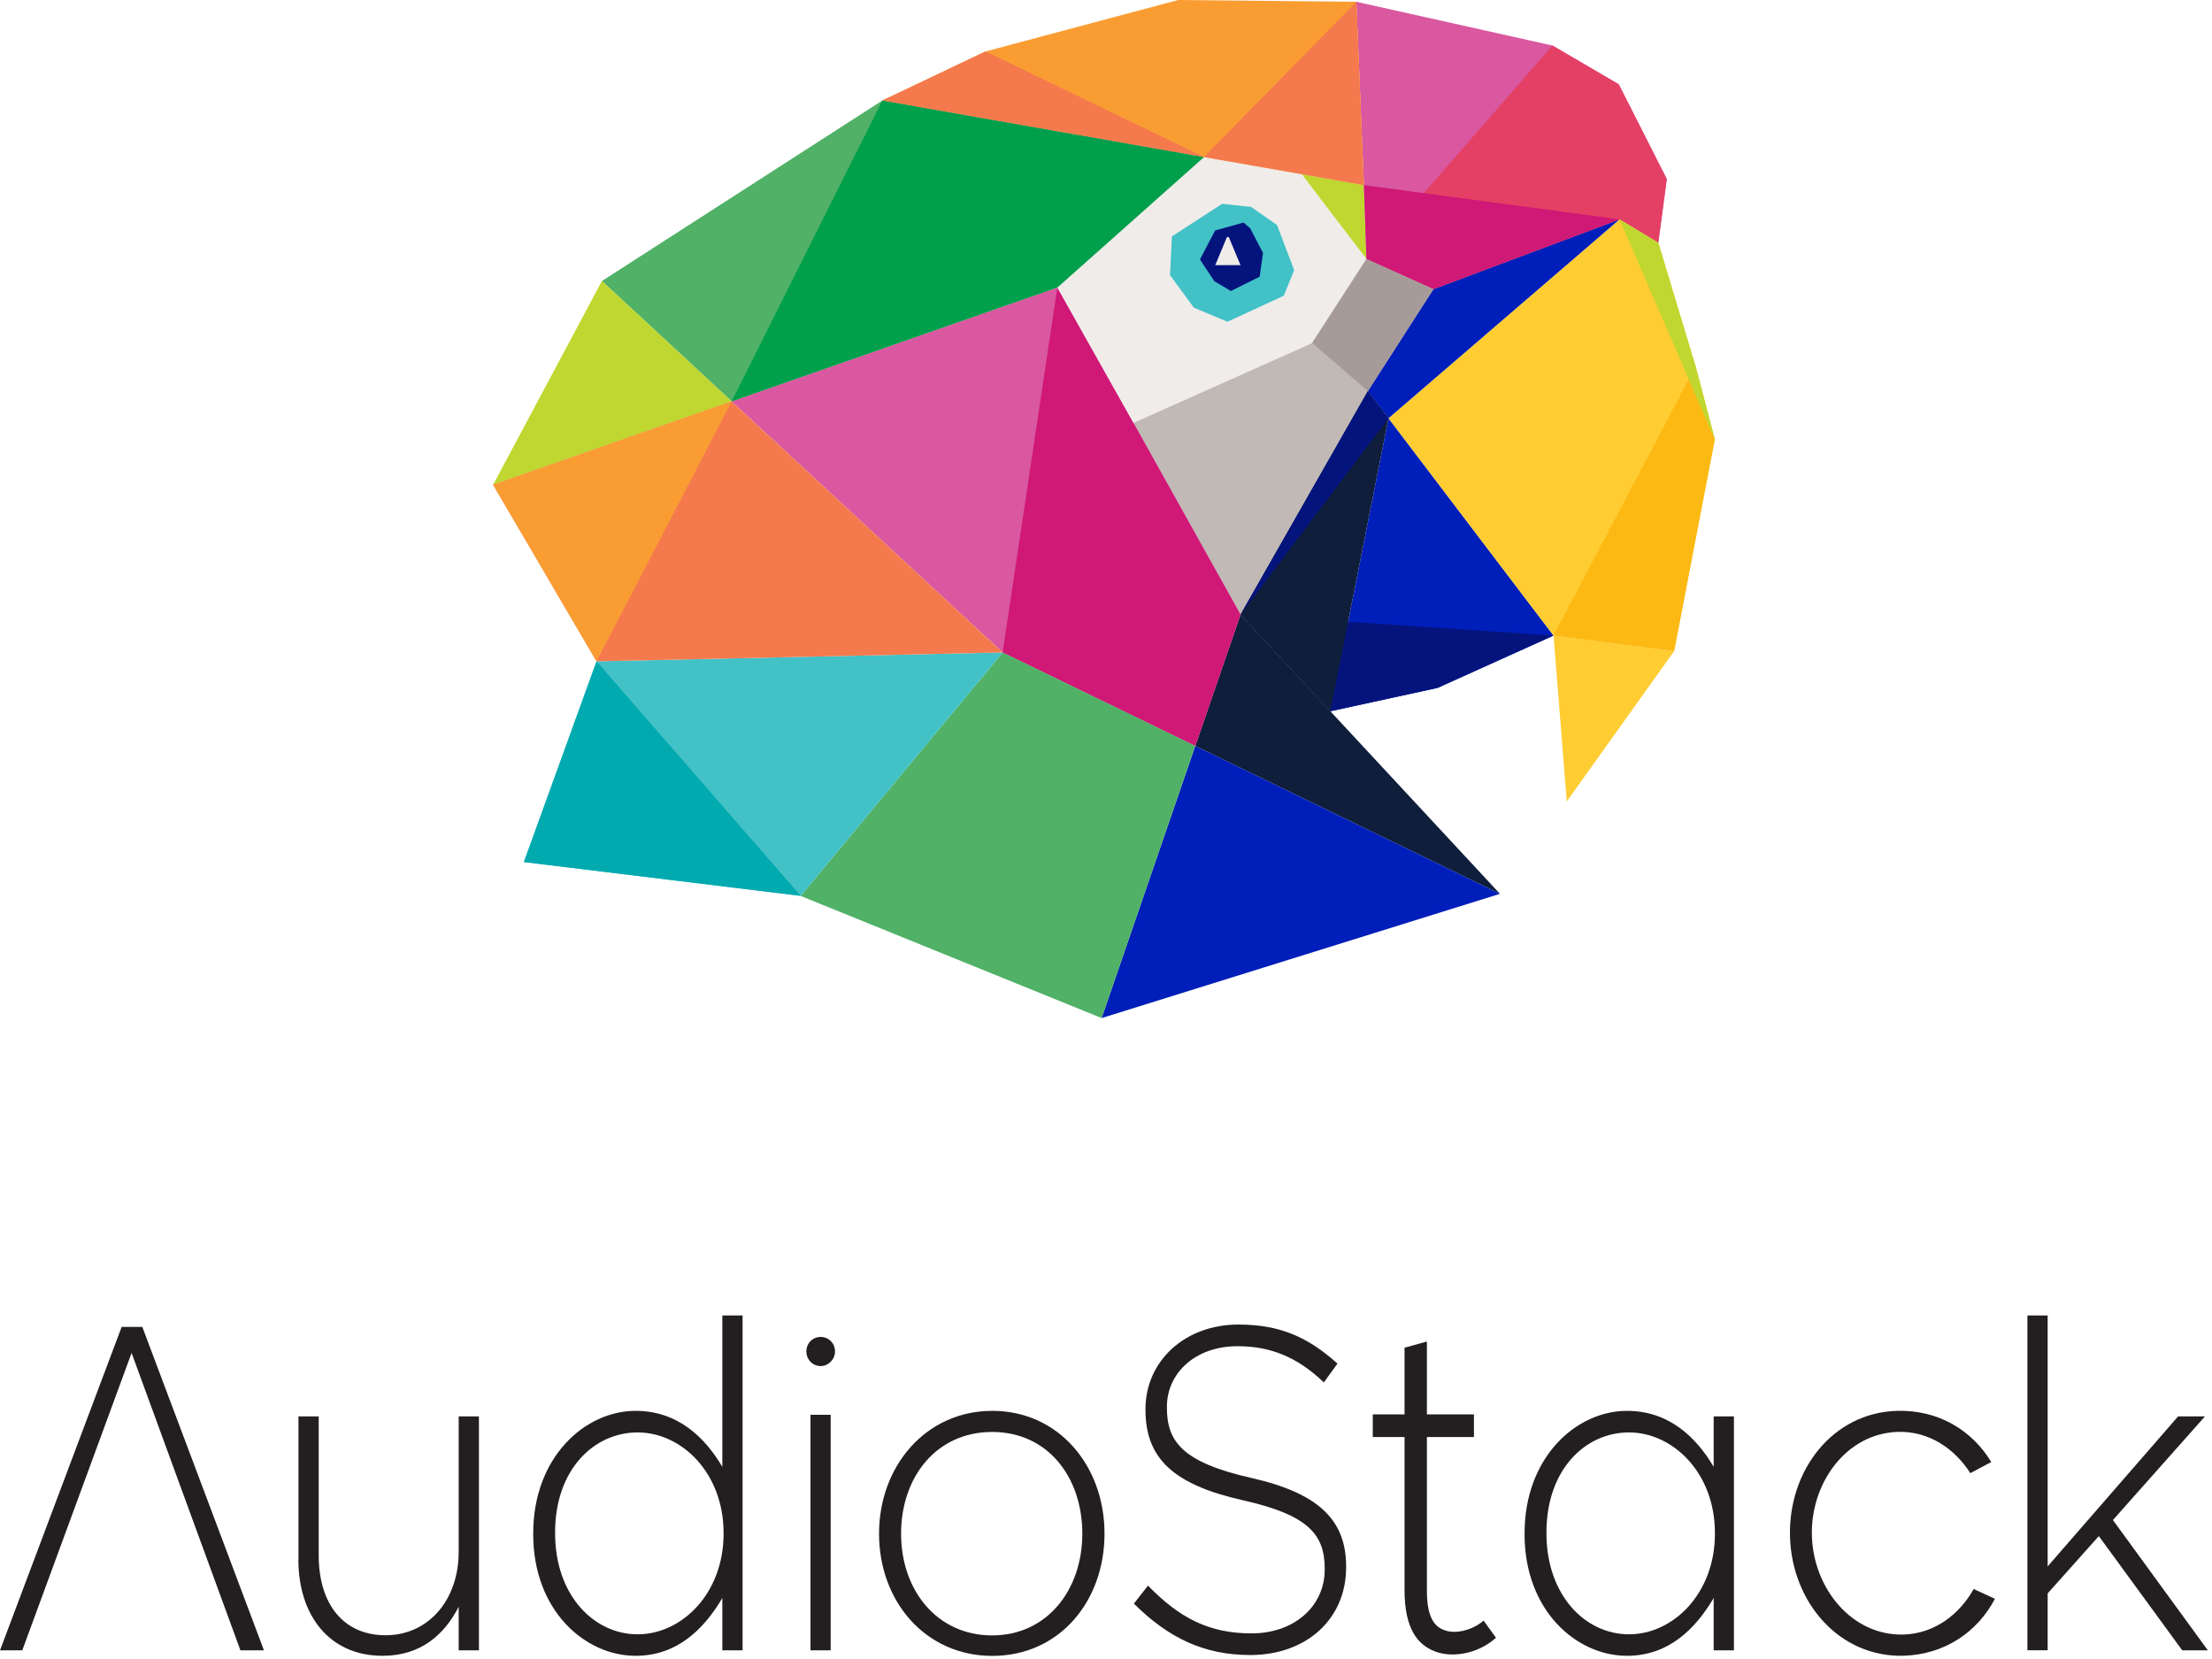<svg width="284" height="213" viewBox="0 0 284 213" fill="none" xmlns="http://www.w3.org/2000/svg">
<g clip-path="url(#clip0_114_471)">
<path fill-rule="evenodd" clip-rule="evenodd" d="M145.52 54.28L135.75 36.91L154.58 20.16L167.13 22.36L175.44 33.25L168.47 44.03L145.52 54.28Z" fill="#EFECEA"/>
<path fill-rule="evenodd" clip-rule="evenodd" d="M159.27 78.9L145.52 54.28L168.47 44.03L175.44 33.25L184.04 37.12L175.62 50.21L159.27 78.9Z" fill="#C1B9B6"/>
<path fill-rule="evenodd" clip-rule="evenodd" d="M175.44 33.25L175.11 23.77L167.13 22.36L175.44 33.25Z" fill="#BFD730"/>
<path fill-rule="evenodd" clip-rule="evenodd" d="M192.58 114.76L153.46 95.77L159.27 78.9L192.58 114.76Z" fill="#0E1E3B"/>
<path fill-rule="evenodd" clip-rule="evenodd" d="M175.11 23.77L174.14 0.23L199.31 5.84L207.83 10.82L214 22.99L212.91 31.16L207.94 28.16L184.04 37.12L175.44 33.25L175.11 23.77Z" fill="#D958A0"/>
<path fill-rule="evenodd" clip-rule="evenodd" d="M170.8 91.32L184.57 88.32L199.46 81.6L178.27 53.7L170.8 91.32Z" fill="#001EB9"/>
<path fill-rule="evenodd" clip-rule="evenodd" d="M201.16 102.89L199.46 81.6L214.94 83.6L201.16 102.89Z" fill="#FFCC32"/>
<path fill-rule="evenodd" clip-rule="evenodd" d="M212.91 31.16L217.7 47.04L220.16 56.43L214.94 83.6L199.46 81.6L178.27 53.7L207.94 28.16L212.91 31.16Z" fill="#FFCC32"/>
<path fill-rule="evenodd" clip-rule="evenodd" d="M184.04 37.12L175.62 50.21L178.27 53.7L207.94 28.16L184.04 37.12Z" fill="#001EB9"/>
<path fill-rule="evenodd" clip-rule="evenodd" d="M93.94 51.53L128.73 83.77L153.46 95.77L159.27 78.9L145.52 54.28L135.75 36.91L93.94 51.53Z" fill="#D958A0"/>
<path fill-rule="evenodd" clip-rule="evenodd" d="M128.73 83.77L153.46 95.77L159.27 78.9L145.52 54.28L135.75 36.91L128.73 83.77Z" fill="#D01876"/>
<path fill-rule="evenodd" clip-rule="evenodd" d="M167.13 22.36L175.11 23.77L174.14 0.23L151.28 0L126.54 6.6L113.29 12.9L154.58 20.16L167.13 22.36Z" fill="#F99D33"/>
<path fill-rule="evenodd" clip-rule="evenodd" d="M113.29 12.9L77.28 36.08L93.94 51.53L135.75 36.91L154.58 20.16L113.29 12.9Z" fill="#50B167"/>
<path fill-rule="evenodd" clip-rule="evenodd" d="M93.94 51.53L63.31 62.24L77.28 36.08L93.94 51.53Z" fill="#BFD730"/>
<path fill-rule="evenodd" clip-rule="evenodd" d="M141.44 130.71L192.58 114.76L153.46 95.77L141.44 130.71Z" fill="#001EB9"/>
<path fill-rule="evenodd" clip-rule="evenodd" d="M153.46 95.77L128.73 83.77L102.8 115.02V115.03L141.44 130.71L153.46 95.77Z" fill="#50B167"/>
<path fill-rule="evenodd" clip-rule="evenodd" d="M102.8 115.02L128.73 83.77L76.59 84.91L67.26 110.68L102.8 115.02Z" fill="#42C1C7"/>
<path fill-rule="evenodd" clip-rule="evenodd" d="M76.59 84.91L63.31 62.24L93.94 51.53L128.73 83.77L76.59 84.91Z" fill="#F47A4D"/>
<path d="M157.59 41.31L153.28 39.5L150.22 35.32L150.46 30.35L156.91 26.17L160.64 26.57L163.96 28.9L166.16 34.68L164.82 37.97L157.59 41.31Z" fill="#42C1C7"/>
<path fill-rule="evenodd" clip-rule="evenodd" d="M102.8 115.02L67.26 110.68L76.59 84.91L102.8 115.02Z" fill="#00AAAF"/>
<path fill-rule="evenodd" clip-rule="evenodd" d="M93.94 51.53L63.31 62.24L76.59 84.91L93.94 51.53Z" fill="#F99D33"/>
<path fill-rule="evenodd" clip-rule="evenodd" d="M93.94 51.53L135.75 36.91L154.58 20.16L113.29 12.9L93.94 51.53Z" fill="#009F4C"/>
<path fill-rule="evenodd" clip-rule="evenodd" d="M154.58 20.16L113.29 12.9L126.54 6.6L154.58 20.16Z" fill="#F47A4D"/>
<path fill-rule="evenodd" clip-rule="evenodd" d="M174.14 0.23L175.11 23.77L167.13 22.36L154.58 20.16L174.14 0.23Z" fill="#F47A4D"/>
<path fill-rule="evenodd" clip-rule="evenodd" d="M199.31 5.84L207.83 10.82L214 22.99L212.91 31.16L207.94 28.16L184.04 37.12L175.44 33.25L199.31 5.84Z" fill="#E44066"/>
<path fill-rule="evenodd" clip-rule="evenodd" d="M207.94 28.16L184.04 37.12L175.44 33.25L175.11 23.77L207.94 28.16Z" fill="#D01876"/>
<path fill-rule="evenodd" clip-rule="evenodd" d="M199.46 81.6L184.57 88.32L170.8 91.32L159.27 78.9L199.46 81.6Z" fill="#05147D"/>
<path fill-rule="evenodd" clip-rule="evenodd" d="M159.27 78.9L175.62 50.21L178.27 53.7L170.8 91.32L159.27 78.9Z" fill="#0E1E3B"/>
<path fill-rule="evenodd" clip-rule="evenodd" d="M178.27 53.7L175.62 50.21L159.27 78.9L178.27 53.7Z" fill="#05147D"/>
<path fill-rule="evenodd" clip-rule="evenodd" d="M217.7 47.04L220.16 56.43L214.94 83.6L199.46 81.6L217.7 47.04Z" fill="#FDB913"/>
<path fill-rule="evenodd" clip-rule="evenodd" d="M220.16 56.43L217.7 47.04L212.91 31.16L207.94 28.16L220.16 56.43Z" fill="#BFD730"/>
<path fill-rule="evenodd" clip-rule="evenodd" d="M168.47 44.03L145.52 54.28L135.75 36.91L168.47 44.03Z" fill="#EFECEA"/>
<path fill-rule="evenodd" clip-rule="evenodd" d="M175.62 50.21L184.04 37.12L175.44 33.25L168.47 44.03L175.62 50.21Z" fill="#A69B98"/>
<path d="M160.55 29.34L159.66 28.57L156.01 29.59L154.06 33.31L155.91 36.1L158.03 37.36L161.73 35.53L162.16 32.48L160.53 29.34H160.55Z" fill="#05147D"/>
<path d="M159 34.04H156.28H156.03L157.53 30.43H157.76L159.27 34.04H159Z" fill="#EFECEA"/>
<path d="M16.89 173.72L2.86 211.89H0L15.62 170.36H18.27L33.89 211.89H30.87L16.9 173.72H16.89Z" fill="#231F20"/>
<path d="M38.32 200.23V181.85H40.92V199.7C40.92 205.89 44.05 209.95 49.51 209.95C54.97 209.95 58.89 205.47 58.89 199.23V181.85H61.49V211.89H58.89V206.29C57.09 209.82 54.07 212.59 49.13 212.59C42.29 212.59 38.31 207.41 38.31 200.22L38.32 200.23Z" fill="#231F20"/>
<path d="M68.46 196.99V196.87C68.46 187.09 75.09 181.14 81.61 181.14C87.02 181.14 90.52 184.56 92.74 188.33V168.89H95.34V211.89H92.74V205.17C90.41 209.12 86.96 212.59 81.61 212.59C75.09 212.59 68.46 206.76 68.46 196.98V196.99ZM92.9 196.93V196.81C92.9 189.09 87.49 183.91 81.87 183.91C76.25 183.91 71.27 188.68 71.27 196.75V196.87C71.27 204.76 76.2 209.83 81.87 209.83C87.54 209.83 92.9 204.59 92.9 196.93Z" fill="#231F20"/>
<path d="M107.21 173.52C107.21 174.53 106.36 175.39 105.37 175.39C104.31 175.39 103.53 174.53 103.53 173.52C103.53 172.45 104.34 171.65 105.37 171.65C106.4 171.65 107.21 172.47 107.21 173.52ZM104.06 181.65H106.65V211.89H104.06V181.65Z" fill="#231F20"/>
<path d="M141.81 196.91C141.81 205.59 136.01 212.6 127.4 212.6C118.79 212.6 112.86 205.57 112.86 196.91C112.86 188.25 118.86 181.14 127.4 181.14C135.94 181.14 141.81 188.22 141.81 196.91ZM138.96 196.91C138.96 189.67 134.54 183.85 127.38 183.85C120.22 183.85 115.69 189.64 115.69 196.91C115.69 204.18 120.3 209.97 127.38 209.97C134.46 209.97 138.96 204.1 138.96 196.91Z" fill="#231F20"/>
<path d="M145.59 205.88L147.39 203.58C151.47 207.76 155.24 209.71 160.7 209.71C166.16 209.71 170.08 206.23 170.08 201.52V201.4C170.08 197.04 168.01 194.51 159.58 192.62C150.67 190.62 147.07 187.26 147.07 181.02V180.9C147.07 174.77 152.11 170.06 159 170.06C164.41 170.06 167.96 171.71 171.72 175.07L169.97 177.49C166.47 174.13 162.97 172.84 158.89 172.84C153.43 172.84 149.82 176.32 149.82 180.62V180.74C149.82 185.1 151.83 187.75 160.64 189.75C169.23 191.69 172.83 195.11 172.83 201.12V201.24C172.83 207.9 167.69 212.49 160.53 212.49C154.59 212.49 150.03 210.31 145.58 205.89L145.59 205.88Z" fill="#231F20"/>
<path d="M192.05 210.29C189.68 212.42 186.33 212.86 184.23 212.02C182.02 211.19 180.33 209.11 180.33 204.16V184.5H176.25V181.59H180.33V173.03L183.2 172.24V181.59H189.24V184.5H183.2V204.28C183.2 208.14 184.52 208.97 185.46 209.3C186.83 209.85 189.09 209.3 190.48 208.07L192.08 210.29H192.06H192.05Z" fill="#231F20"/>
<path d="M195.74 196.99V196.87C195.74 187.09 202.37 181.14 208.89 181.14C214.3 181.14 217.8 184.56 220.02 188.33V181.85H222.62V211.89H220.02V205.17C217.69 209.12 214.24 212.59 208.89 212.59C202.37 212.59 195.74 206.76 195.74 196.98V196.99ZM220.18 196.93V196.81C220.18 189.09 214.77 183.91 209.15 183.91C203.53 183.91 198.55 188.68 198.55 196.75V196.87C198.55 204.76 203.48 209.83 209.15 209.83C214.82 209.83 220.18 204.59 220.18 196.93Z" fill="#231F20"/>
<path d="M253.37 204L256.13 205.27C253.89 209.53 249.72 212.4 244.45 212.58C236.16 212.83 230.07 205.73 229.82 197.32C229.57 188.84 235.25 181.37 243.57 181.14C248.85 180.99 253.17 183.61 255.66 187.71L252.97 189.14C251.01 186.06 247.72 183.72 243.67 183.84C237.01 184.04 232.43 190.46 232.63 197.21C232.83 203.91 237.74 210.04 244.4 209.86C248.47 209.73 251.61 207.2 253.4 204.02" fill="#231F20"/>
<path d="M260.3 168.89H262.9V201.11L279.65 181.85H283.1L271.28 195.16L283.47 211.89H280.18L269.47 197.22L262.9 204.58V211.88H260.3V168.88V168.89Z" fill="#231F20"/>
</g>
<defs>
<clipPath id="clip0_114_471">
<rect width="283.46" height="212.6" fill="white"/>
</clipPath>
</defs>
</svg>
